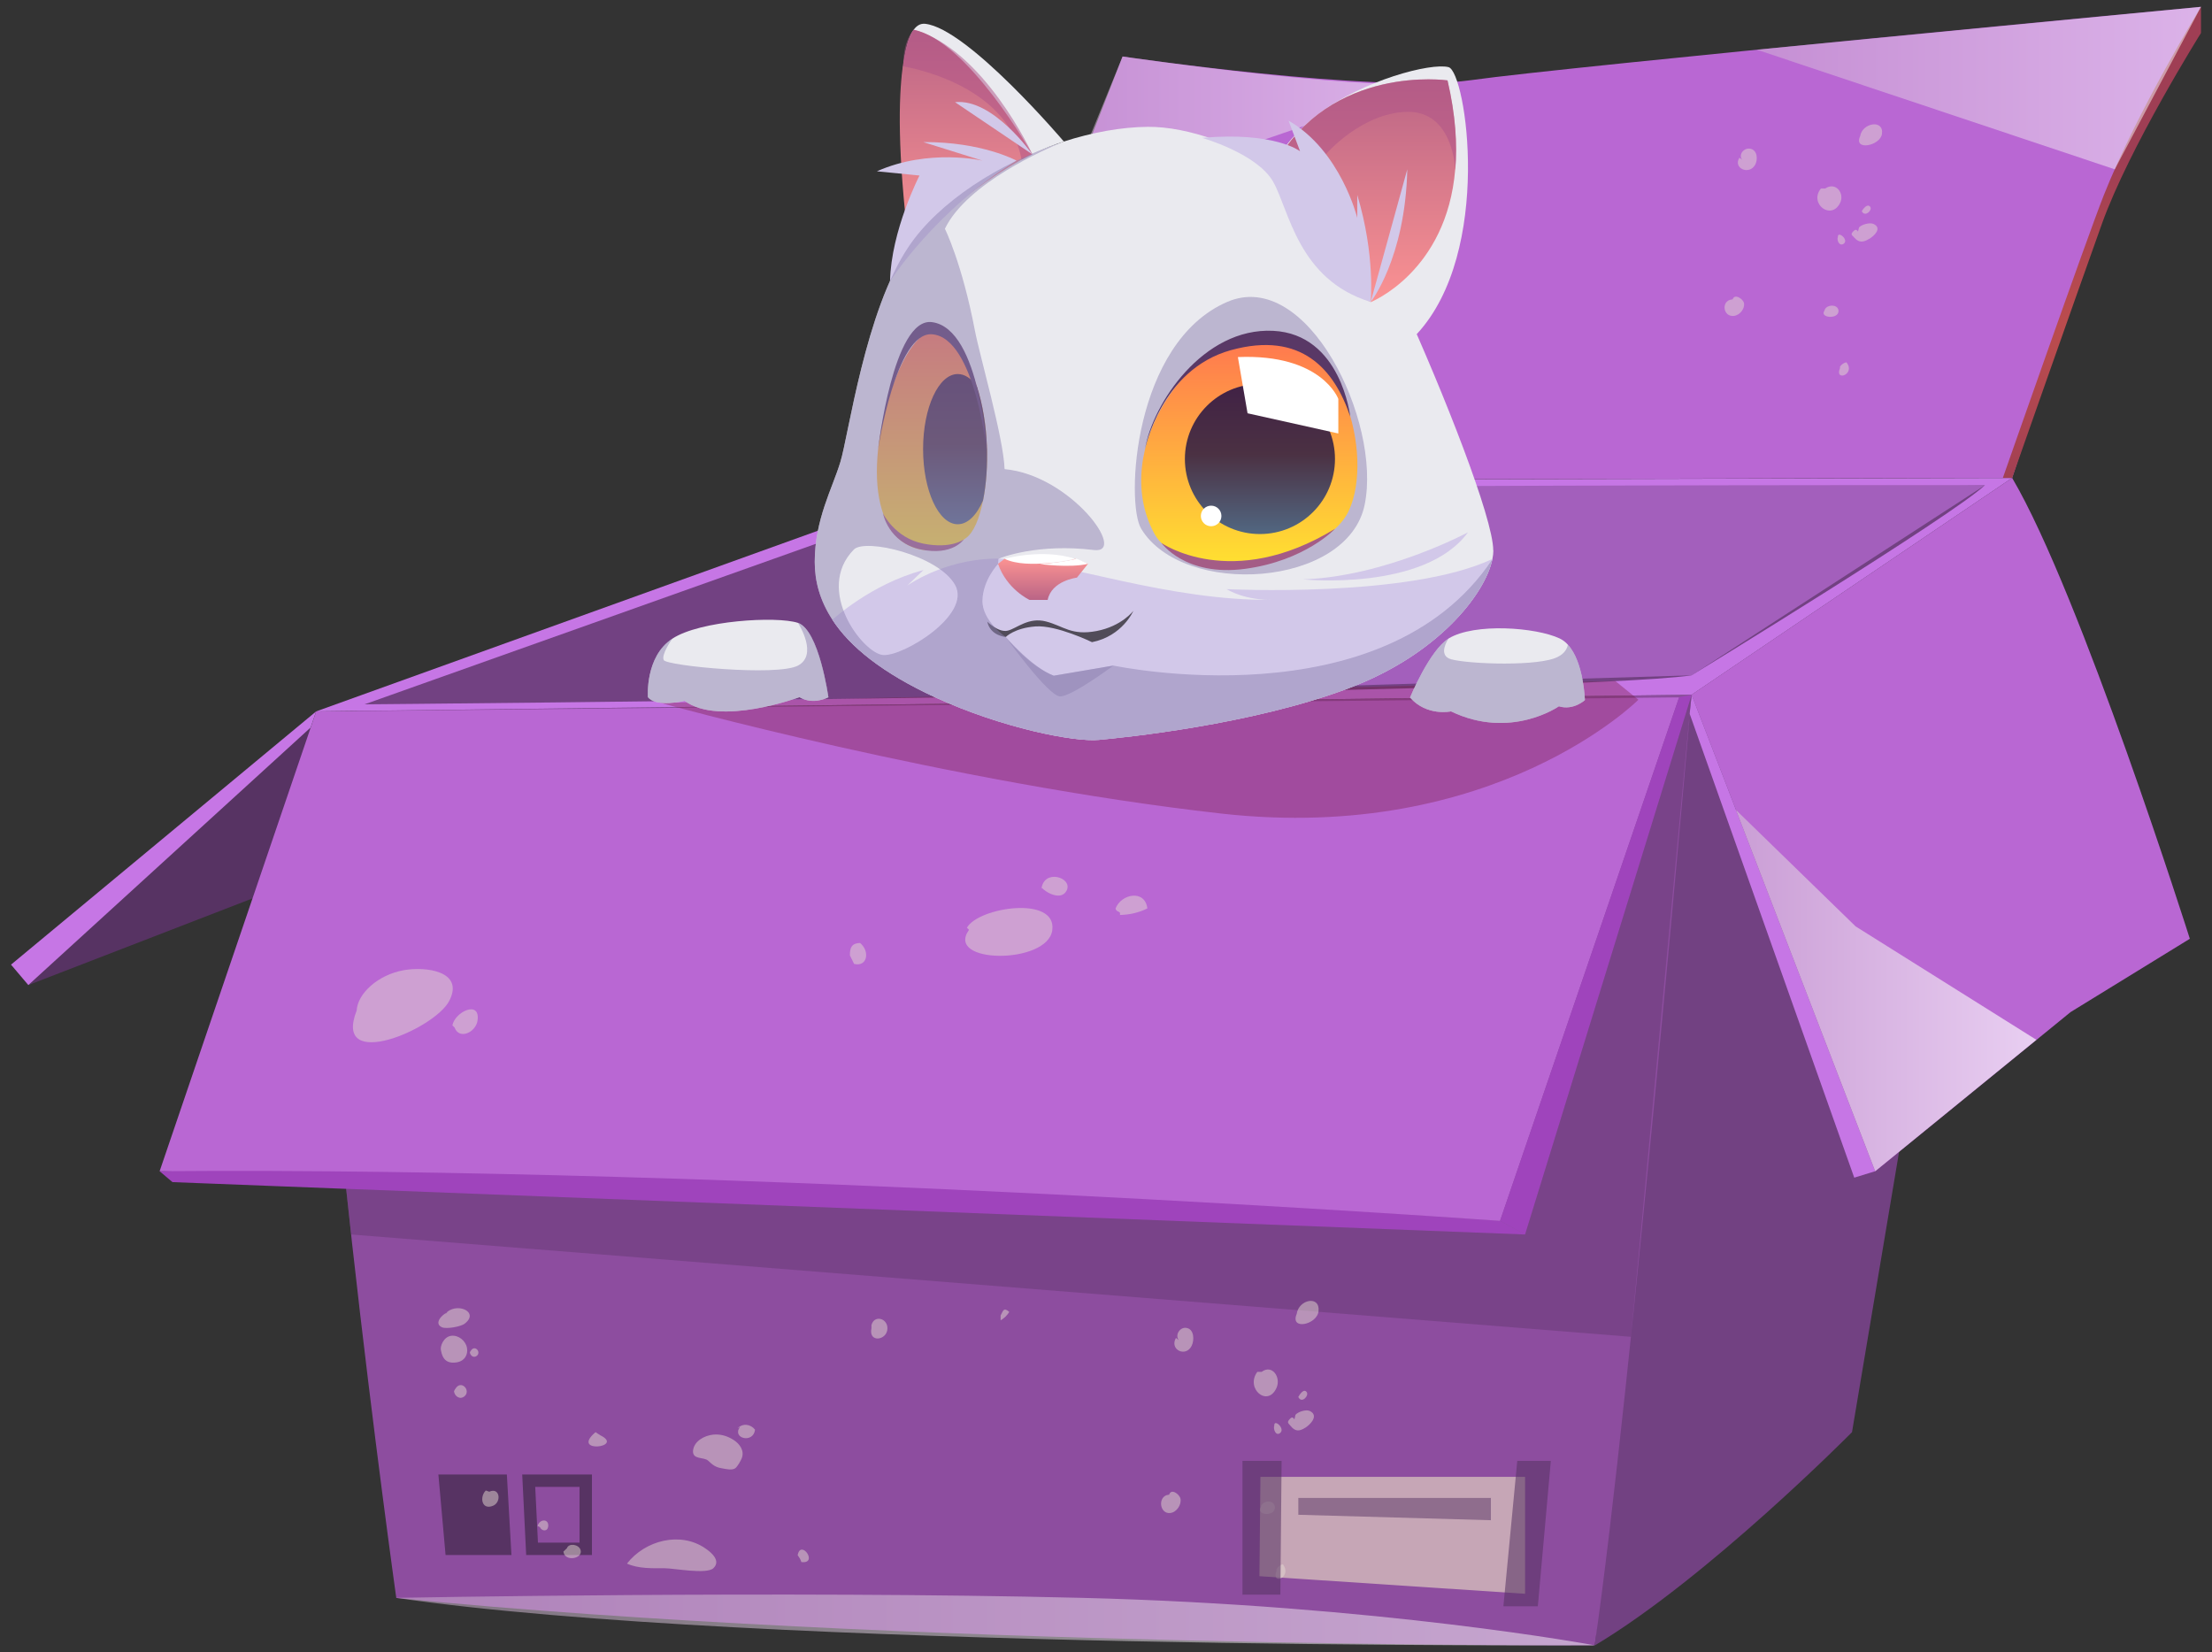 <svg width="162" height="121" viewBox="0 0 162 121" fill="none" xmlns="http://www.w3.org/2000/svg">
    <rect x="0" y="0" width="162" height="121" fill="#333333" stroke="none"/>
    <g clip-path="url(#clip0_3035_49226)">
        <path fill-rule="evenodd" clip-rule="evenodd" d="M2.076 72.141L53.909 52.097L70.543 35.989L22.746 53.285L2.076 72.141Z" fill="#573363" />
        <path fill-rule="evenodd" clip-rule="evenodd" d="M123.89 50.882L147.372 35.001L135.635 104.882C135.635 104.882 125.078 115.557 116.798 120.5L123.899 50.882H123.89Z" fill="#724182" />
        <path fill-rule="evenodd" clip-rule="evenodd" d="M116.789 120.5C116.789 120.5 65.736 120.663 29.022 117.026C29.022 117.026 22.338 69.348 23.154 52.106L123.89 50.882C123.89 50.882 119.519 101.59 116.789 120.5Z" fill="#8D4D9F" />
        <path fill-rule="evenodd" clip-rule="evenodd" d="M23.154 52.097L70.108 35.191L147.363 35.001L123.89 50.882L23.154 52.097Z" fill="#C676E5" />
        <path fill-rule="evenodd" clip-rule="evenodd" d="M26.7 51.581C26.7 51.581 114.603 50.828 123.881 49.458C123.881 49.458 142.991 37.777 145.376 35.527C145.376 35.527 86.532 35.482 70.534 35.99L26.7 51.581Z" fill="#724182" />
        <g style="mix-blend-mode:soft-light" opacity="0.58">
            <path d="M70.543 35.99L70.107 51.063L123.89 49.458L145.385 35.527C145.385 35.527 94.042 35.074 70.543 35.99Z" fill="#C676E5" />
        </g>
        <path fill-rule="evenodd" clip-rule="evenodd" d="M11.69 85.773L12.633 86.571L111.701 90.408L109.868 89.41C109.868 89.41 40.994 84.322 11.699 85.773H11.69Z" fill="#9F44BC" />
        <path fill-rule="evenodd" clip-rule="evenodd" d="M122.974 51.063L109.859 89.41C109.859 89.41 54.635 85.41 11.69 85.773L23.154 52.106L122.974 51.072V51.063Z" fill="#B967D3" />
        <path fill-rule="evenodd" clip-rule="evenodd" d="M109.859 89.4L111.691 90.407L123.89 50.882L122.974 51.063L109.859 89.4Z" fill="#9F44BC" />
        <path fill-rule="evenodd" clip-rule="evenodd" d="M123.89 50.882L137.341 85.773L151.643 74.118L160.377 68.749C160.377 68.749 152.369 43.481 147.363 35.001L123.881 50.882H123.89Z" fill="#B967D3" />
        <path fill-rule="evenodd" clip-rule="evenodd" d="M123.89 50.882L123.745 52.27L135.799 86.244L137.331 85.773L123.89 50.882Z" fill="#C676E5" />
        <path fill-rule="evenodd" clip-rule="evenodd" d="M147.362 35.001C147.362 35.001 152.187 20.335 153.366 16.472C154.545 12.608 161.193 0.5 161.193 0.5C161.193 0.5 114.802 4.872 107.746 5.869C100.681 6.867 82.215 4.137 82.215 4.137L70.107 35.191L147.362 34.992V35.001Z" fill="#B967D3" />
        <path opacity="0.36" d="M48.322 51.462C48.322 51.462 69.436 57.33 89.444 59.58C109.451 61.82 119.99 51.245 119.99 51.245L118.303 49.875L48.322 51.471V51.462Z" fill="#791B40" />
        <path fill-rule="evenodd" clip-rule="evenodd" d="M161.194 0.5V2.414C161.194 2.414 155.942 10.794 153.938 16.39C151.933 21.986 147.362 35.001 147.362 35.001H146.682C146.682 35.001 152.831 17.433 154.083 14.277C156.505 8.173 161.194 0.5 161.194 0.5V0.5Z" fill="url(#paint0_radial_3035_49226)" />
        <path fill-rule="evenodd" clip-rule="evenodd" d="M23.154 52.097L0.807 70.644L2.076 72.141L22.746 53.285L23.154 52.097Z" fill="#C676E5" />
        <path style="mix-blend-mode:multiply" opacity="0.5" fill-rule="evenodd" clip-rule="evenodd" d="M29.022 117.017C29.022 117.017 57.401 116.473 79.249 117.017C101.089 117.561 116.789 120.491 116.789 120.491C116.789 120.491 55.097 120.836 29.022 117.017Z" fill="url(#paint1_linear_3035_49226)" />
        <path opacity="0.36" d="M25.721 90.407L119.446 97.899L123.745 52.27L123.89 50.882L111.692 90.407L25.349 87.061L25.721 90.407Z" fill="#573363" />
        <path style="mix-blend-mode:multiply" opacity="0.68" fill-rule="evenodd" clip-rule="evenodd" d="M149.14 76.15L135.898 67.842L127.137 59.316L137.331 85.772L149.14 76.15Z" fill="url(#paint2_linear_3035_49226)" />
        <path style="mix-blend-mode:multiply" opacity="0.5" fill-rule="evenodd" clip-rule="evenodd" d="M104.663 6.078L77.626 15.365L82.216 4.137C82.216 4.137 99.013 6.613 104.663 6.078Z" fill="url(#paint3_linear_3035_49226)" />
        <path fill-rule="evenodd" clip-rule="evenodd" d="M109.37 40.316C109.37 40.515 109.343 40.724 109.297 40.95C108.771 43.49 105.334 47.934 98.777 50.401C91.621 53.095 82.243 54.02 80.474 54.183C78.706 54.355 73.418 53.33 68.502 51.072C64.621 49.285 62.253 47.363 60.965 45.385C60.049 43.989 59.669 42.574 59.669 41.15C59.669 38.039 60.965 35.763 61.546 33.831C62.145 31.899 63.369 22.739 66.561 18.032C68.756 14.794 73.209 11.9 77.835 10.395C77.862 10.377 77.88 10.368 77.898 10.368C79.984 9.697 82.107 9.306 84.057 9.288C89.943 9.243 99.357 14.748 102.722 22.149C105.715 28.724 109.361 37.957 109.361 40.306L109.37 40.316Z" fill="#EAEAEF" />
        <path fill-rule="evenodd" clip-rule="evenodd" d="M93.244 12.254C93.244 12.254 93.915 10.368 96.5 8.39C99.811 5.869 104.799 4.581 106.087 4.917C107.375 5.252 109.37 18.43 103.756 24.471C103.756 24.471 94.079 18.811 93.244 12.254Z" fill="#EAEAEF" />
        <path fill-rule="evenodd" clip-rule="evenodd" d="M77.916 10.368C77.916 10.368 70.86 2.06 67.749 1.743C64.638 1.425 66.57 18.032 66.57 18.032C66.57 18.032 72.284 12.1 77.916 10.368Z" fill="#EAEAEF" />
        <path fill-rule="evenodd" clip-rule="evenodd" d="M106.576 12.4C105.95 19.919 100.391 22.123 100.391 22.123C95.602 19.855 93.253 12.264 93.253 12.264C93.28 12.21 93.307 12.155 93.335 12.11C97.47 4.646 106.014 5.888 106.014 5.888C106.603 8.409 106.739 10.568 106.585 12.4H106.576Z" fill="url(#paint4_linear_3035_49226)" />
        <g style="mix-blend-mode:multiply" opacity="0.5">
            <path fill-rule="evenodd" clip-rule="evenodd" d="M83.576 38.719C82.433 36.833 82.995 25.096 89.87 22.113C95.729 19.573 101.189 30.847 99.946 36.95C98.713 43.045 86.623 43.771 83.576 38.719Z" fill="#8D81B1" />
        </g>
        <path fill-rule="evenodd" clip-rule="evenodd" d="M75.604 11.303C75.604 11.303 70.888 2.968 66.915 2.179C66.915 2.179 64.883 4.247 66.561 18.032C66.561 18.032 71.096 13.479 75.595 11.294L75.604 11.303Z" fill="url(#paint5_linear_3035_49226)" />
        <path fill-rule="evenodd" clip-rule="evenodd" d="M84.528 39.055C86.614 42.937 96.944 41.413 98.795 37.377C100.645 33.341 98.278 24.453 92.645 24.471C87.24 24.489 81.209 32.869 84.528 39.055Z" fill="url(#paint6_linear_3035_49226)" />
        <path fill-rule="evenodd" clip-rule="evenodd" d="M71.994 36.653C71.731 37.986 71.305 38.992 70.76 39.392C68.72 40.906 64.974 40.988 64.312 36.027C63.641 31.066 66.752 22.694 69.101 24.472C70.234 25.334 71.023 26.712 71.54 28.29C72.42 31.002 72.466 34.322 71.994 36.653Z" fill="url(#paint7_linear_3035_49226)" />
        <path fill-rule="evenodd" clip-rule="evenodd" d="M109.297 40.95C108.771 43.49 105.334 47.934 98.776 50.401C91.621 53.095 82.243 54.02 80.474 54.183C78.706 54.355 73.418 53.33 68.502 51.072C64.62 49.285 62.253 47.363 60.965 45.385C60.965 45.385 63.804 42.755 67.632 41.748L66.434 42.891C66.761 42.665 69.636 40.742 73.572 40.923C77.762 41.114 85.68 44.052 93.244 43.925C93.244 43.925 91.403 44.043 89.825 43.145C89.825 43.145 103.184 43.816 109.288 40.941L109.297 40.95Z" fill="#D2C8E9" />
        <path fill-rule="evenodd" clip-rule="evenodd" d="M97.77 33.613C97.77 36.652 95.312 39.11 92.273 39.11C89.235 39.11 86.777 36.652 86.777 33.613C86.777 30.575 89.235 28.117 92.273 28.117C95.312 28.117 97.77 30.575 97.77 33.613Z" fill="url(#paint8_linear_3035_49226)" />
        <path fill-rule="evenodd" clip-rule="evenodd" d="M71.994 36.652C71.531 37.722 70.878 38.393 70.144 38.393C68.738 38.393 67.604 35.926 67.604 32.888C67.604 29.849 68.738 27.392 70.144 27.392C70.66 27.392 71.141 27.718 71.54 28.29C72.42 31.001 72.465 34.321 71.994 36.652Z" fill="url(#paint9_linear_3035_49226)" />
        <path fill-rule="evenodd" clip-rule="evenodd" d="M83.857 32.889C83.857 32.889 85.009 27.066 90.151 25.642C95.321 24.218 97.733 27.075 98.885 30.503C98.885 30.503 98.223 24.472 93.244 24.227C88.102 23.973 84.41 29.578 83.857 32.889Z" fill="#593866" />
        <path fill-rule="evenodd" clip-rule="evenodd" d="M72.293 33.341C72.293 33.341 71.849 24.063 68.257 23.591C65.409 23.21 64.312 32.896 64.312 32.896C64.312 32.896 65.6 24.289 68.257 24.48C71.459 24.716 72.302 33.35 72.302 33.35L72.293 33.341Z" fill="#593866" />
        <path fill-rule="evenodd" clip-rule="evenodd" d="M85.045 39.754C85.045 39.754 90.178 43.372 97.779 38.72C97.779 38.72 95.593 41.069 91.185 41.658C86.777 42.248 85.045 39.745 85.045 39.745V39.754Z" fill="#A45C86" />
        <path fill-rule="evenodd" clip-rule="evenodd" d="M64.665 37.595C64.665 37.595 65.527 39.391 67.604 39.808C69.681 40.225 70.588 39.499 70.588 39.499C70.588 39.499 69.772 40.742 67.414 40.234C65.055 39.726 64.665 37.595 64.665 37.595Z" fill="#A45C86" />
        <path fill-rule="evenodd" clip-rule="evenodd" d="M72.293 45.513C72.293 45.513 73.136 46.357 73.808 46.184C74.479 46.012 75.322 45.178 76.61 45.513C77.898 45.849 78.46 46.566 80.311 46.212C82.161 45.858 83.004 44.733 83.004 44.733C83.004 44.733 82.215 46.584 79.975 47.028C79.975 47.028 77.372 45.758 75.83 45.876C74.288 45.994 73.662 46.647 73.662 46.647C73.662 46.647 72.52 46.575 72.302 45.513H72.293Z" fill="#514C59" />
        <path fill-rule="evenodd" clip-rule="evenodd" d="M60.684 51.055C60.684 51.055 59.569 51.672 58.553 51.055C58.553 51.055 52.703 53.222 50.145 51.327C50.145 51.327 48.068 51.835 47.452 51.055C47.452 51.055 47.225 48.089 49.238 46.774C51.252 45.441 56.866 45.105 58.435 45.613C59.986 46.139 60.666 51.055 60.666 51.055H60.684Z" fill="#EAEAEF" />
        <path fill-rule="evenodd" clip-rule="evenodd" d="M116.072 51.272C116.072 51.272 115.229 52.052 114.168 51.725C114.168 51.725 110.64 54.201 106.268 52.097C106.268 52.097 104.5 52.487 103.266 51.081C103.266 51.081 104.708 47.608 106.078 46.773L106.096 46.755C108 45.603 112.49 45.939 114.222 46.755C114.449 46.864 114.658 47.018 114.83 47.218C115.991 48.478 116.072 51.263 116.072 51.263V51.272Z" fill="#EAEAEF" />
        <g style="mix-blend-mode:multiply" opacity="0.5">
            <path fill-rule="evenodd" clip-rule="evenodd" d="M66.153 4.863C66.153 4.863 73.799 6.033 74.814 11.702L75.613 11.303C75.613 11.303 72.039 3.584 66.924 2.179C66.924 2.179 66.126 2.904 66.153 4.863Z" fill="#AE5188" />
        </g>
        <path fill-rule="evenodd" clip-rule="evenodd" d="M73.1 41.287L73.572 40.924C73.572 40.924 76.9 41.586 78.733 40.924L79.685 41.287L78.869 42.302C78.869 42.302 77.009 42.52 76.728 43.935H75.404C75.404 43.935 73.735 43.164 73.091 41.287H73.1Z" fill="url(#paint10_linear_3035_49226)" />
        <path fill-rule="evenodd" clip-rule="evenodd" d="M73.572 40.923C73.572 40.923 76.311 40.143 78.733 40.923C78.733 40.923 75.259 41.748 73.572 40.923Z" fill="white" />
        <path fill-rule="evenodd" clip-rule="evenodd" d="M74.452 11.765C74.452 11.765 71.93 10.377 67.613 10.405L71.958 11.765C71.958 11.765 68.04 10.849 64.221 12.545L67.341 12.854C67.341 12.854 65.264 16.871 65.183 20.599C65.183 20.599 68.502 15.375 74.461 11.756L74.452 11.765Z" fill="#D2C8E9" />
        <g style="mix-blend-mode:multiply" opacity="0.5">
            <path fill-rule="evenodd" clip-rule="evenodd" d="M81.544 48.741L77.173 49.485C75.286 48.741 73.654 46.646 73.654 46.646C73.654 46.646 71.894 45.449 71.949 43.944C72.003 42.429 73.1 41.295 73.1 41.295C73.1 41.295 73.1 41.159 73.119 40.932C73.318 40.824 76.03 39.781 80.111 40.279C82.633 40.588 78.415 34.792 73.572 34.357C73.509 32.117 71.731 25.959 71.404 24.235C70.452 19.247 69.201 16.753 69.201 16.753C70.824 13.388 76.692 10.867 77.744 10.44C73.155 11.937 68.738 14.812 66.561 18.041C63.369 22.748 62.145 31.908 61.546 33.84C60.956 35.772 59.669 38.057 59.669 41.159C59.669 42.583 60.049 43.998 60.965 45.395C62.253 47.372 64.621 49.304 68.502 51.081C73.418 53.34 78.706 54.355 80.474 54.192C82.243 54.029 91.621 53.104 98.777 50.41C105.325 47.943 108.771 43.499 109.297 40.96C101.298 52.959 81.544 48.741 81.544 48.741ZM64.675 47.971C63.206 47.853 59.632 43.2 62.534 40.243C63.36 39.4 68.747 40.66 69.953 42.846C71.16 45.032 66.144 48.088 64.675 47.971Z" fill="#8D81B1" />
        </g>
        <g style="mix-blend-mode:soft-light">
            <path fill-rule="evenodd" clip-rule="evenodd" d="M90.659 26.149L91.367 30.266L98.015 31.745V29.214C98.015 29.214 96.799 25.895 90.659 26.149Z" fill="white" />
        </g>
        <path fill-rule="evenodd" clip-rule="evenodd" d="M89.453 37.785C89.453 38.202 89.117 38.538 88.7 38.538C88.283 38.538 87.947 38.202 87.947 37.785C87.947 37.368 88.283 37.032 88.7 37.032C89.117 37.032 89.453 37.368 89.453 37.785Z" fill="white" />
        <path fill-rule="evenodd" clip-rule="evenodd" d="M100.382 22.122C100.382 22.122 102.921 18.93 103.066 12.399L100.382 22.122Z" fill="#D2C8E9" />
        <path fill-rule="evenodd" clip-rule="evenodd" d="M75.604 11.302C75.604 11.302 72.729 7.184 69.944 7.483L75.604 11.302Z" fill="#D2C8E9" />
        <path fill-rule="evenodd" clip-rule="evenodd" d="M95.439 42.43C95.439 42.43 104.336 43.328 107.511 38.983C107.511 38.983 101.488 42.221 95.439 42.43Z" fill="#D2C8E9" />
        <path fill-rule="evenodd" clip-rule="evenodd" d="M76.157 41.305C76.157 41.305 78.343 41.613 79.694 41.287L78.851 40.915C78.851 40.915 77.98 41.178 76.157 41.305Z" fill="white" />
        <g style="mix-blend-mode:multiply" opacity="0.5">
            <path fill-rule="evenodd" clip-rule="evenodd" d="M60.684 51.054C60.684 51.054 59.569 51.67 58.553 51.054C58.553 51.054 52.703 53.221 50.145 51.326C50.145 51.326 48.068 51.834 47.452 51.054C47.452 51.054 47.225 48.088 49.238 46.773C49.157 46.891 48.413 47.952 48.612 48.342C48.821 48.759 56.929 49.548 58.444 48.741C59.895 47.97 58.562 45.803 58.444 45.621C59.995 46.138 60.675 51.054 60.675 51.054H60.684Z" fill="#8D81B1" />
        </g>
        <g style="mix-blend-mode:multiply" opacity="0.5">
            <path fill-rule="evenodd" clip-rule="evenodd" d="M116.072 51.272C116.072 51.272 115.228 52.052 114.167 51.725C114.167 51.725 110.639 54.201 106.268 52.097C106.268 52.097 104.499 52.487 103.266 51.081C103.266 51.081 104.708 47.608 106.077 46.773C105.977 46.937 105.406 47.862 106.095 48.215C106.848 48.587 112.072 48.841 113.832 48.215C114.476 47.989 114.748 47.599 114.829 47.218C115.99 48.478 116.072 51.263 116.072 51.263V51.272Z" fill="#8D81B1" />
        </g>
        <g style="mix-blend-mode:multiply" opacity="0.5">
            <path fill-rule="evenodd" clip-rule="evenodd" d="M106.576 12.4C106.576 12.4 106.431 8.128 103.066 8.192C99.702 8.255 97.099 11.303 97.099 11.303L94.341 12.935L93.326 12.11C97.461 4.646 106.005 5.888 106.005 5.888C106.595 8.409 106.731 10.568 106.576 12.4Z" fill="#AE5188" />
        </g>
        <path fill-rule="evenodd" clip-rule="evenodd" d="M100.382 22.122C100.382 22.122 100.736 18.712 99.402 14.277V15.955C99.402 15.955 98.187 11.021 94.369 8.835L95.212 11.075C95.212 11.075 93.362 9.624 88.038 10.096C88.038 10.096 92.065 11.238 93.244 13.315C94.423 15.392 95.058 20.48 100.382 22.113V22.122Z" fill="#D2C8E9" />
        <g style="mix-blend-mode:multiply" opacity="0.5">
            <path fill-rule="evenodd" clip-rule="evenodd" d="M81.544 48.742C81.544 48.742 78.515 51 77.644 51C76.774 51 73.654 46.647 73.654 46.647C73.654 46.647 75.631 48.923 77.173 49.485L81.544 48.742Z" fill="#8D81B1" />
        </g>
        <path d="M32.632 113.88H37.457L37.121 107.984H32.106L32.632 113.88Z" fill="#573363" />
        <path d="M42.445 108.891V112.973H39.398L39.198 108.891H42.445ZM43.352 107.984H38.246L38.536 113.88H43.352V107.984Z" fill="#573363" />
        <path opacity="0.5" fill-rule="evenodd" clip-rule="evenodd" d="M92.237 115.43L92.31 108.156H111.692V116.718L92.237 115.43Z" fill="#FFFFCE" />
        <g style="mix-blend-mode:multiply" opacity="0.5">
            <path fill-rule="evenodd" clip-rule="evenodd" d="M95.085 109.698V110.932L109.189 111.331V109.698H95.085Z" fill="#573363" />
        </g>
        <g style="mix-blend-mode:multiply" opacity="0.5">
            <g style="mix-blend-mode:multiply">
                <path fill-rule="evenodd" clip-rule="evenodd" d="M32.297 98.906C32.414 99.559 32.75 99.903 33.512 99.758C34.002 99.658 34.292 99.232 34.201 98.715C34.111 98.189 33.575 97.754 33.04 97.826C32.487 97.899 32.206 98.606 32.297 98.906Z" fill="#E3D9D2" />
            </g>
            <g style="mix-blend-mode:multiply">
                <path fill-rule="evenodd" clip-rule="evenodd" d="M50.753 106.26C50.817 105.535 51.579 105.136 52.222 105.063C52.767 105.009 53.256 105.154 53.728 105.453C54.181 105.743 54.544 106.251 54.318 106.804C54.245 106.986 54.018 107.385 53.864 107.512C53.628 107.702 53.148 107.575 52.876 107.53C52.386 107.448 52.204 107.285 51.86 106.968C51.551 106.686 50.735 106.913 50.753 106.269V106.26Z" fill="#E3D9D2" />
            </g>
            <g style="mix-blend-mode:multiply">
                <path fill-rule="evenodd" clip-rule="evenodd" d="M32.786 96.094C32.36 96.267 31.752 96.929 32.369 97.201C32.705 97.346 33.748 97.155 34.029 96.938C35.181 96.058 33.358 95.296 32.605 96.23L32.786 96.094Z" fill="#E3D9D2" />
            </g>
            <g style="mix-blend-mode:multiply">
                <path fill-rule="evenodd" clip-rule="evenodd" d="M33.339 101.726C33.756 100.991 34.518 101.826 34.02 102.252C33.684 102.533 33.294 102.252 33.248 101.889L33.33 101.726H33.339Z" fill="#E3D9D2" />
            </g>
            <g style="mix-blend-mode:multiply">
                <path fill-rule="evenodd" clip-rule="evenodd" d="M34.473 98.933C34.754 98.443 35.262 99.005 34.927 99.286C34.7 99.477 34.446 99.286 34.41 99.041L34.464 98.933H34.473Z" fill="#E3D9D2" />
            </g>
            <g style="mix-blend-mode:multiply">
                <path fill-rule="evenodd" clip-rule="evenodd" d="M92.083 100.465C91.185 101.68 92.836 103.095 93.489 101.635C93.834 100.855 93.162 99.894 92.401 100.465H92.092H92.083Z" fill="#E3D9D2" />
            </g>
            <g style="mix-blend-mode:multiply">
                <path fill-rule="evenodd" clip-rule="evenodd" d="M94.804 103.966C94.686 103.731 94.568 103.794 94.441 103.939C94.223 104.184 94.369 104.239 94.523 104.429C94.858 104.846 95.158 104.837 95.611 104.547C95.983 104.311 96.6 103.658 95.928 103.332C95.647 103.196 95.049 103.395 94.876 103.613L94.795 103.966H94.804Z" fill="#E3D9D2" />
            </g>
            <g style="mix-blend-mode:multiply">
                <path fill-rule="evenodd" clip-rule="evenodd" d="M93.326 104.438C93.262 103.839 94.151 104.61 93.761 104.937C93.435 105.209 93.226 104.637 93.326 104.402V104.438Z" fill="#E3D9D2" />
            </g>
            <g style="mix-blend-mode:multiply">
                <path fill-rule="evenodd" clip-rule="evenodd" d="M95.122 102.369C95.367 102.768 95.874 102.206 95.702 101.952C95.484 101.644 95.176 102.143 95.085 102.297L95.122 102.378V102.369Z" fill="#E3D9D2" />
            </g>
            <g style="mix-blend-mode:multiply">
                <path fill-rule="evenodd" clip-rule="evenodd" d="M85.626 109.462C85.771 108.972 86.379 109.426 86.451 109.743C86.551 110.187 86.17 110.759 85.698 110.804C84.973 110.877 84.782 109.752 85.426 109.498L85.617 109.462H85.626Z" fill="#E3D9D2" />
            </g>
            <g style="mix-blend-mode:multiply">
                <path fill-rule="evenodd" clip-rule="evenodd" d="M92.355 110.35C91.929 110.976 93.38 111.103 93.371 110.396C93.362 109.833 92.528 109.833 92.355 110.305V110.341V110.35Z" fill="#E3D9D2" />
            </g>
            <g style="mix-blend-mode:multiply">
                <path fill-rule="evenodd" clip-rule="evenodd" d="M86.324 98.134C86.034 97.753 86.424 97.173 86.877 97.246C87.467 97.327 87.476 98.143 87.276 98.552C86.841 99.44 85.626 98.833 86.124 97.98L86.315 98.134H86.324Z" fill="#E3D9D2" />
            </g>
            <g style="mix-blend-mode:multiply">
                <path fill-rule="evenodd" clip-rule="evenodd" d="M94.967 96.221C94.45 97.445 96.455 97.019 96.564 96.03C96.7 94.842 95.112 95.151 94.967 96.221Z" fill="#E3D9D2" />
            </g>
            <g style="mix-blend-mode:multiply">
                <path fill-rule="evenodd" clip-rule="evenodd" d="M54.19 104.511C53.583 105.336 55.17 105.744 55.297 104.701C54.979 104.293 54.399 104.203 54.018 104.602L54.19 104.511Z" fill="#E3D9D2" />
            </g>
            <g style="mix-blend-mode:multiply">
                <path fill-rule="evenodd" clip-rule="evenodd" d="M45.919 114.504C47.252 112.799 49.828 112.137 51.651 113.389C52.131 113.715 52.812 114.314 52.24 114.849C51.741 115.311 49.356 114.849 48.694 114.849C47.733 114.849 46.744 114.885 45.91 114.504H45.919Z" fill="#E3D9D2" />
            </g>
            <g style="mix-blend-mode:multiply">
                <path fill-rule="evenodd" clip-rule="evenodd" d="M41.266 113.644C41.375 114.406 42.718 114.143 42.518 113.508C42.391 113.091 41.656 112.982 41.52 113.381L41.257 113.635L41.266 113.644Z" fill="#E3D9D2" />
            </g>
            <g style="mix-blend-mode:multiply">
                <path fill-rule="evenodd" clip-rule="evenodd" d="M58.417 113.897C58.644 112.681 59.968 114.55 58.689 114.395C58.662 114.296 58.626 114.241 58.589 114.15L58.417 113.887V113.897Z" fill="#E3D9D2" />
            </g>
            <g style="mix-blend-mode:multiply">
                <path fill-rule="evenodd" clip-rule="evenodd" d="M63.822 97.272C63.587 98.379 65.001 98.161 64.992 97.272C64.992 96.529 64.022 96.275 63.822 97.046V97.282V97.272Z" fill="#E3D9D2" />
            </g>
            <g style="mix-blend-mode:multiply">
                <path fill-rule="evenodd" clip-rule="evenodd" d="M93.489 114.904C93.607 114.722 93.761 114.604 93.951 114.55C94.677 115.511 93.063 116.164 93.489 115.021V114.904Z" fill="#E3D9D2" />
            </g>
            <g style="mix-blend-mode:multiply">
                <path fill-rule="evenodd" clip-rule="evenodd" d="M133.359 13.805C132.461 14.902 134.112 16.181 134.765 14.857C135.11 14.15 134.438 13.288 133.677 13.805H133.368H133.359Z" fill="#E3D9D2" />
            </g>
            <g style="mix-blend-mode:multiply">
                <path fill-rule="evenodd" clip-rule="evenodd" d="M136.08 16.97C135.962 16.761 135.844 16.816 135.717 16.952C135.499 17.179 135.644 17.224 135.799 17.396C136.134 17.777 136.433 17.768 136.887 17.496C137.259 17.288 137.876 16.698 137.204 16.399C136.923 16.272 136.325 16.453 136.152 16.653L136.071 16.97H136.08Z" fill="#E3D9D2" />
            </g>
            <g style="mix-blend-mode:multiply">
                <path fill-rule="evenodd" clip-rule="evenodd" d="M134.601 17.388C134.538 16.844 135.427 17.542 135.037 17.841C134.71 18.086 134.501 17.569 134.601 17.361V17.397V17.388Z" fill="#E3D9D2" />
            </g>
            <g style="mix-blend-mode:multiply">
                <path fill-rule="evenodd" clip-rule="evenodd" d="M136.388 15.529C136.633 15.883 137.141 15.384 136.969 15.148C136.751 14.867 136.443 15.32 136.352 15.456L136.388 15.529Z" fill="#E3D9D2" />
            </g>
            <g style="mix-blend-mode:multiply">
                <path fill-rule="evenodd" clip-rule="evenodd" d="M126.892 21.922C127.037 21.478 127.645 21.886 127.718 22.176C127.817 22.575 127.436 23.092 126.965 23.137C126.239 23.201 126.049 22.185 126.693 21.958L126.883 21.922H126.892Z" fill="#E3D9D2" />
            </g>
            <g style="mix-blend-mode:multiply">
                <path fill-rule="evenodd" clip-rule="evenodd" d="M133.631 22.729C133.205 23.292 134.656 23.41 134.647 22.775C134.638 22.267 133.803 22.267 133.631 22.693V22.729Z" fill="#E3D9D2" />
            </g>
            <g style="mix-blend-mode:multiply">
                <path fill-rule="evenodd" clip-rule="evenodd" d="M127.591 11.691C127.301 11.346 127.691 10.829 128.144 10.884C128.734 10.966 128.743 11.7 128.543 12.063C128.108 12.861 126.893 12.317 127.392 11.546L127.582 11.691H127.591Z" fill="#E3D9D2" />
            </g>
            <g style="mix-blend-mode:multiply">
                <path fill-rule="evenodd" clip-rule="evenodd" d="M136.234 9.969C135.717 11.075 137.721 10.685 137.83 9.796C137.966 8.717 136.379 8.998 136.234 9.969Z" fill="#E3D9D2" />
            </g>
            <g style="mix-blend-mode:multiply">
                <path fill-rule="evenodd" clip-rule="evenodd" d="M134.756 26.847C134.874 26.683 135.028 26.575 135.219 26.529C135.944 27.4 134.33 27.989 134.756 26.956V26.847Z" fill="#E3D9D2" />
            </g>
            <g style="mix-blend-mode:multiply">
                <path fill-rule="evenodd" clip-rule="evenodd" d="M26.12 74.009C24.342 78.544 31.825 75.388 32.904 73.293C34.029 71.116 31.172 70.762 29.566 71.052C27.662 71.397 26.183 72.767 26.12 74.018V74.009Z" fill="#E3D9D2" />
            </g>
            <g style="mix-blend-mode:multiply">
                <path fill-rule="evenodd" clip-rule="evenodd" d="M33.131 75.098C33.312 74.091 35.199 73.211 34.972 74.744C34.845 75.606 33.63 76.168 33.294 75.252L33.14 75.098H33.131Z" fill="#E3D9D2" />
            </g>
            <g style="mix-blend-mode:multiply">
                <path fill-rule="evenodd" clip-rule="evenodd" d="M70.969 68.095C69.165 70.608 76.71 70.644 77.064 68.132C77.427 65.556 71.65 66.436 70.815 67.941L70.969 68.095Z" fill="#E3D9D2" />
            </g>
            <g style="mix-blend-mode:multiply">
                <path fill-rule="evenodd" clip-rule="evenodd" d="M76.266 65.139C76.42 63.579 78.578 64.259 78.125 65.202C77.753 65.973 76.656 65.42 76.266 64.985V65.139Z" fill="#E3D9D2" />
            </g>
            <g style="mix-blend-mode:multiply">
                <path fill-rule="evenodd" clip-rule="evenodd" d="M82.025 67.007C82.741 66.989 83.403 66.835 84.029 66.527C83.857 65.121 82.115 65.448 81.698 66.536C81.762 66.763 81.907 66.717 82.025 66.844V66.998V67.007Z" fill="#E3D9D2" />
            </g>
            <g style="mix-blend-mode:multiply">
                <path fill-rule="evenodd" clip-rule="evenodd" d="M62.244 69.964C62.235 69.374 62.398 69.075 62.988 69.057C63.722 69.655 63.532 70.834 62.552 70.589L62.244 69.964Z" fill="#E3D9D2" />
            </g>
            <g style="mix-blend-mode:multiply">
                <path fill-rule="evenodd" clip-rule="evenodd" d="M43.615 104.882C41.729 106.478 45.792 105.997 43.96 105.109L43.615 104.882Z" fill="#E3D9D2" />
            </g>
            <g style="mix-blend-mode:multiply">
                <path fill-rule="evenodd" clip-rule="evenodd" d="M35.57 109.162C35.108 109.634 35.28 110.623 36.114 110.269C36.749 109.997 36.604 108.89 35.833 109.244L35.579 109.153L35.57 109.162Z" fill="#E3D9D2" />
            </g>
            <g style="mix-blend-mode:multiply">
                <path fill-rule="evenodd" clip-rule="evenodd" d="M39.371 111.749C39.525 111.222 40.187 111.213 40.151 111.749C40.123 112.193 39.679 112.148 39.543 111.839L39.371 111.749Z" fill="#E3D9D2" />
            </g>
            <g style="mix-blend-mode:multiply">
                <path fill-rule="evenodd" clip-rule="evenodd" d="M73.282 96.693C73.545 96.538 73.763 96.33 73.917 96.076C73.491 95.713 73.473 95.994 73.282 96.339V96.693Z" fill="#E3D9D2" />
            </g>
        </g>
        <path opacity="0.56" fill-rule="evenodd" clip-rule="evenodd" d="M90.995 106.986H93.861L93.77 116.782H90.995V106.986Z" fill="#573363" />
        <path opacity="0.56" fill-rule="evenodd" clip-rule="evenodd" d="M111.12 106.986L110.104 117.634H112.626L113.578 106.986H111.12Z" fill="#573363" />
        <path style="mix-blend-mode:multiply" opacity="0.5" fill-rule="evenodd" clip-rule="evenodd" d="M154.881 12.399L128.661 3.638L161.194 0.5L154.881 12.399Z" fill="url(#paint11_linear_3035_49226)" />
    </g>
    <defs>
        <radialGradient id="paint0_radial_3035_49226" cx="0" cy="0" r="1" gradientUnits="userSpaceOnUse" gradientTransform="translate(152.441 24.444) scale(13.223 13.223)">
            <stop offset="0.02" stop-color="#BD4D4D" />
            <stop offset="1" stop-color="#9F3E54" />
        </radialGradient>
        <linearGradient id="paint1_linear_3035_49226" x1="29.022" y1="118.641" x2="116.789" y2="118.641" gradientUnits="userSpaceOnUse">
            <stop stop-color="#D3B8D6" />
            <stop offset="1" stop-color="white" />
        </linearGradient>
        <linearGradient id="paint2_linear_3035_49226" x1="127.137" y1="72.54" x2="149.14" y2="72.54" gradientUnits="userSpaceOnUse">
            <stop stop-color="#D3B8D6" />
            <stop offset="1" stop-color="white" />
        </linearGradient>
        <linearGradient id="paint3_linear_3035_49226" x1="77.626" y1="9.751" x2="104.663" y2="9.751" gradientUnits="userSpaceOnUse">
            <stop stop-color="#D3B8D6" />
            <stop offset="1" stop-color="white" />
        </linearGradient>
        <linearGradient id="paint4_linear_3035_49226" x1="99.937" y1="22.123" x2="99.937" y2="5.806" gradientUnits="userSpaceOnUse">
            <stop stop-color="#FB9292" />
            <stop offset="1" stop-color="#BA6586" />
        </linearGradient>
        <linearGradient id="paint5_linear_3035_49226" x1="70.761" y1="18.032" x2="70.761" y2="2.179" gradientUnits="userSpaceOnUse">
            <stop stop-color="#FB9292" />
            <stop offset="1" stop-color="#BA6586" />
        </linearGradient>
        <linearGradient id="paint6_linear_3035_49226" x1="91.493" y1="41.304" x2="91.493" y2="24.471" gradientUnits="userSpaceOnUse">
            <stop offset="0.02" stop-color="#FFDE31" />
            <stop offset="0.97" stop-color="#FF784F" />
        </linearGradient>
        <linearGradient id="paint7_linear_3035_49226" x1="68.248" y1="40.308" x2="68.248" y2="24.227" gradientUnits="userSpaceOnUse">
            <stop offset="0.02" stop-color="#FFDE31" />
            <stop offset="0.97" stop-color="#FF784F" />
        </linearGradient>
        <linearGradient id="paint8_linear_3035_49226" x1="92.273" y1="39.11" x2="92.273" y2="28.117" gradientUnits="userSpaceOnUse">
            <stop offset="0.02" stop-color="#51657F" />
            <stop offset="0.53" stop-color="#4B3143" />
            <stop offset="0.98" stop-color="#412245" />
        </linearGradient>
        <linearGradient id="paint9_linear_3035_49226" x1="69.944" y1="38.384" x2="69.944" y2="27.392" gradientUnits="userSpaceOnUse">
            <stop offset="0.02" stop-color="#51657F" />
            <stop offset="0.53" stop-color="#4B3143" />
            <stop offset="0.98" stop-color="#412245" />
        </linearGradient>
        <linearGradient id="paint10_linear_3035_49226" x1="76.393" y1="43.935" x2="76.393" y2="40.924" gradientUnits="userSpaceOnUse">
            <stop stop-color="#BA6586" />
            <stop offset="0.99" stop-color="#FB9292" />
        </linearGradient>
        <linearGradient id="paint11_linear_3035_49226" x1="128.661" y1="6.45" x2="161.194" y2="6.45" gradientUnits="userSpaceOnUse">
            <stop stop-color="#D3B8D6" />
            <stop offset="1" stop-color="white" />
        </linearGradient>
        <clipPath id="clip0_3035_49226">
            <rect width="160.387" height="120" fill="white" transform="translate(0.807 0.5)" />
        </clipPath>
    </defs>
</svg>
    